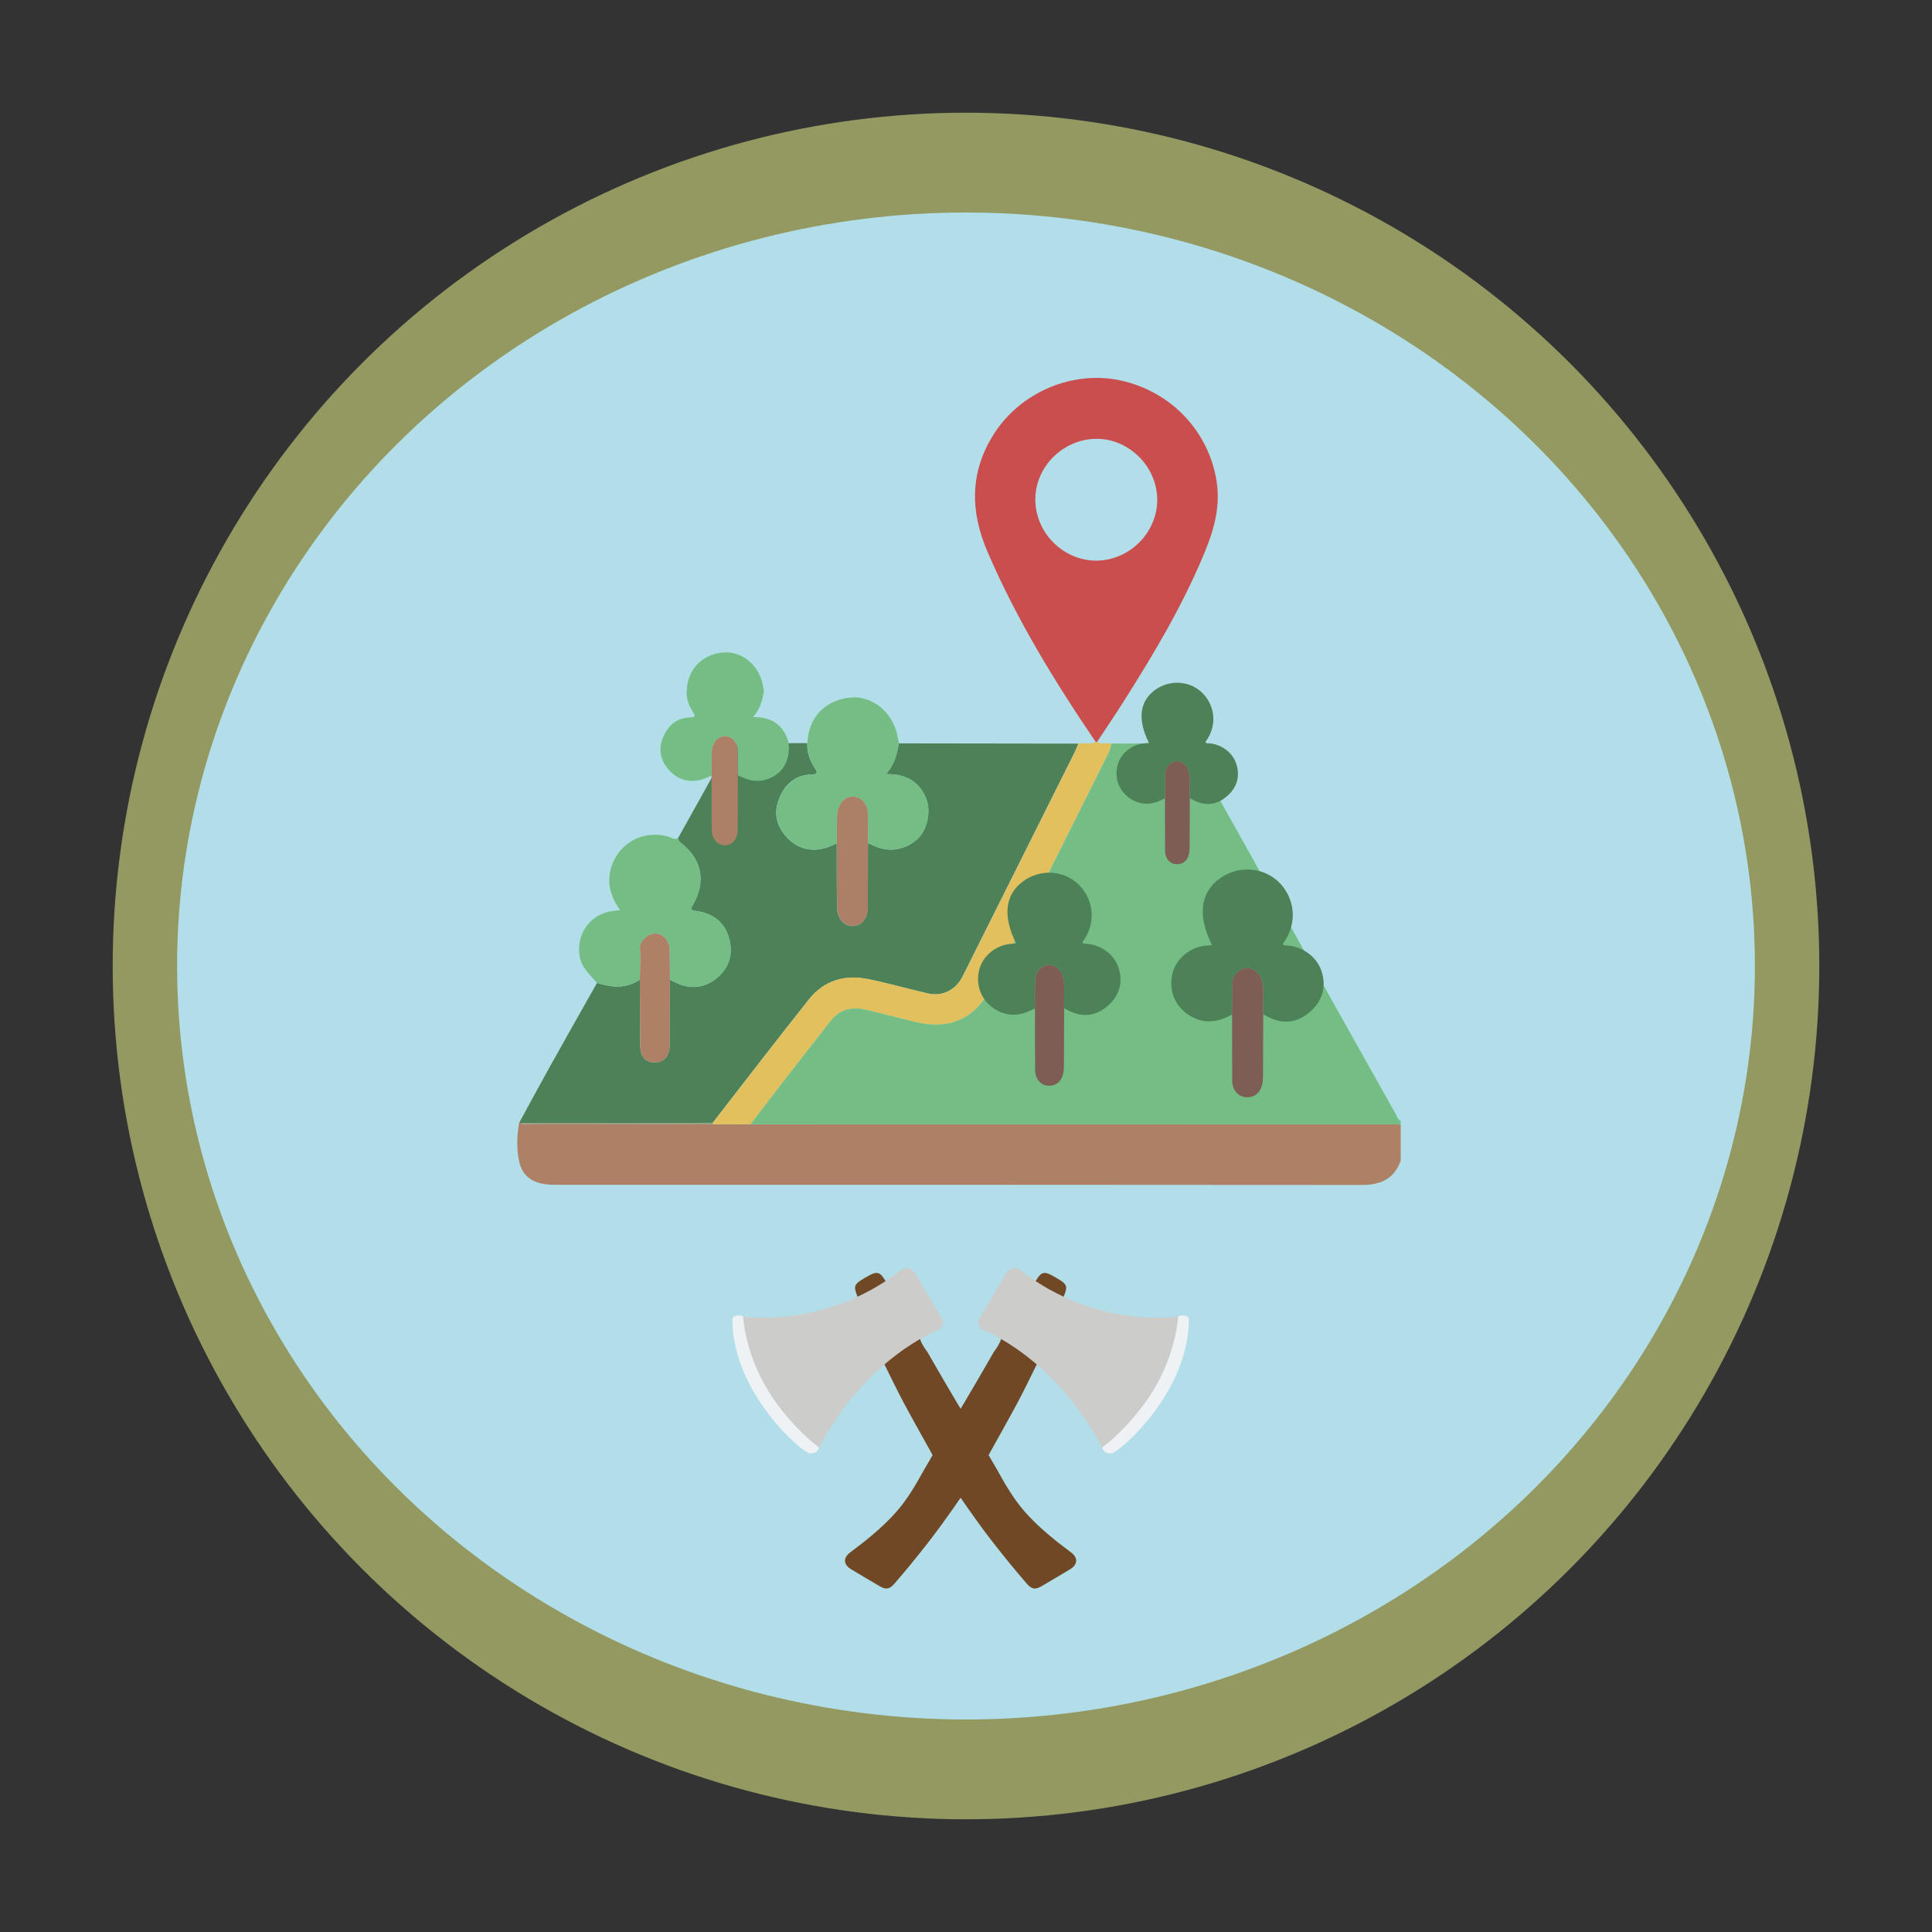 <?xml version="1.0" encoding="utf-8"?>
<!-- Generator: Adobe Illustrator 25.0.0, SVG Export Plug-In . SVG Version: 6.00 Build 0)  -->
<svg version="1.1" id="Camada_1" xmlns="http://www.w3.org/2000/svg" xmlns:xlink="http://www.w3.org/1999/xlink" x="0px" y="0px"
	 viewBox="0 0 600 600" style="enable-background:new 0 0 600 600;" xml:space="preserve">
<rect x="0" y="0" width="600" height="600" fill="#333333" stroke="none"/>
<style type="text/css">
	.st0{display:none;}
	.st1{display:inline;}
	.st2{fill:#BA7B47;}
	.st3{fill:#E6CD70;}
	.st4{fill:#6E3F25;}
	.st5{fill:#74BE86;}
	.st6{fill:#4D8157;}
	.st7{fill:#F2F2F2;}
	.st8{fill:#CB4D4D;}
	.st9{fill:#838893;}
	.st10{fill:#56B46F;}
	.st11{fill:#F29C1F;}
	.st12{fill:#51835A;}
	.st13{fill:#508259;}
	.st14{fill:#888989;}
	.st15{fill:#879469;}
	.st16{fill:#212F36;}
	.st17{fill:#E57E26;}
	.st18{fill:#F08E48;}
	.st19{fill:#F2D45C;}
	.st20{fill:#E3C05E;}
	.st21{fill:#A37D76;}
	.st22{fill:#746E66;}
	.st23{fill:#C7CBC6;}
	.st24{fill:#45B29D;}
	.st25{fill:#7F5D55;}
	.st26{fill:#78C4AF;}
	.st27{fill:#7F5C54;}
	.st28{fill:#79C4AE;}
	.st29{fill:#18A085;}
	.st30{fill:#7E5D55;}
	.st31{fill:#FEEF83;}
	.st32{fill:#FEDB65;}
	.st33{fill:#FDC750;}
	.st34{fill:#949962;}
	.st35{fill:#E1F2F8;}
	.st36{display:inline;fill:#74BE85;}
	.st37{display:inline;fill:#885E49;}
	.st38{display:inline;fill:#4D8157;}
	.st39{display:inline;fill:#CB4E4E;}
	.st40{display:inline;fill:#E2C05E;}
	.st41{display:inline;fill:#7E5E54;}
	.st42{display:inline;fill:#9A9D84;}
	.st43{fill:#74BE85;}
	.st44{fill:#AC8066;}
	.st45{fill:#704826;}
	.st46{fill:#EEF2F5;}
	.st47{fill:#CCCCCB;}
	.st48{fill:#B2DEE9;}
	.st49{fill:#AE8166;}
	.st50{fill:#CB4E4E;}
	.st51{fill:#E2C05E;}
	.st52{fill:#9A9D84;}
	.st53{fill:#7E5E54;}
</style>
<g class="st0">
	<g class="st1">
		<circle class="st2" cx="300" cy="300" r="265"/>
		<ellipse class="st3" cx="300" cy="300" rx="245" ry="234"/>
	</g>
	<g class="st1">
		<path class="st4" d="M253.48,469.99c-0.69-1.12-2.02-1.23-3-1.89c-3.99-2.69-6.03-7.23-4.92-12.09c1.04-4.55,3.92-7.59,8.56-8.66
			c1.59-0.37,3.28-0.47,4.92-0.48c11.26-0.04,22.53-0.01,33.79-0.04c1.28,0,2.67,0.39,3.8-0.64c0.26-0.07,0.51-0.14,0.77-0.21
			c4.66,1.6,9.35,0.5,14.03,0.18c0.94,1.17,2.26,0.66,3.4,0.66c11.04,0.04,22.08-0.04,33.12,0.05c8.12,0.06,13.58,5.81,12.6,13.16
			c-0.68,5.15-4.25,7.92-8.6,9.96C319.14,469.99,286.31,469.99,253.48,469.99z"/>
		<path class="st5" d="M170.24,337.17c9.01-12.17,18.01-24.35,27.04-36.51c14.97-20.15,29.96-40.29,44.93-60.43
			c3.7-4.94,7.43-9.85,11.1-14.81c6.29-8.49,12.55-17.01,18.82-25.52c8.63-11.2,17.16-22.46,25.26-34.05
			c1.65-1.33,2.67-3.16,3.88-4.84c1.17-1.62,2.15-1.94,3.42,0.02c1.12,1.73,2.18,3.57,3.9,4.85c5.04,7.81,10.87,15.04,16.41,22.48
			c36.32,48.79,72.69,97.53,109.02,146.31c0.71,0.95,1.68,1.79,1.87,3.08c-0.01,6.48-0.02,12.95-0.03,19.43
			c-0.02,4.85,0.02,9.71-0.09,14.56c-0.16,6.81-4.93,11.72-11.73,11.84c-7.62,0.14-15.25-0.02-22.87-0.05
			c0.01-12.59-0.01-25.18,0.04-37.77c0.04-9.39-3.2-17.4-9.87-24.04c-17.93-17.87-35.84-35.76-53.76-53.64
			c-0.84-0.84-1.52-1.96-2.94-1.95c-8-13.98-15.94-27.99-24.03-41.91c-1.46-2.51-1.98-4.99-1.93-7.82
			c0.12-7.51,0.1-15.03,0.01-22.55c-0.05-3.79-2.55-6.21-5.95-6.09c-3.43,0.12-5.34,2.26-5.36,6.19
			c-0.04,6.85-0.15,13.71,0.04,20.56c0.11,3.98-0.49,7.53-2.8,10.95c-2.46,3.65-4.37,7.67-6.56,11.5
			c-5.3,9.29-10.63,18.57-15.94,27.85c-0.53,0.28-0.67,0.76-0.69,1.31c-0.2,0.23-0.4,0.46-0.6,0.69c-1.43-0.04-2.11,1.09-2.95,1.92
			c-18.17,18.11-36.38,36.19-54.45,54.4c-5.02,5.06-8.31,11.28-8.43,18.5c-0.23,13.8-0.03,27.62,0,41.43c0.01,0.16,0,0.33-0.02,0.49
			c-7.65,0.03-15.3,0.18-22.95,0.05c-7.04-0.12-11.69-5-11.78-12.1c-0.06-4.76-0.02-9.52-0.03-14.28
			C170.22,350.51,170.23,343.84,170.24,337.17z"/>
		<path class="st6" d="M270.82,266.79c0.2-0.23,0.4-0.46,0.6-0.69c0.55-0.27,0.68-0.76,0.69-1.31c5.31-9.28,10.64-18.56,15.94-27.85
			c2.19-3.83,4.09-7.85,6.56-11.5c2.31-3.41,2.9-6.97,2.8-10.95c-0.18-6.85-0.08-13.7-0.04-20.56c0.02-3.93,1.93-6.06,5.36-6.19
			c3.39-0.12,5.9,2.3,5.95,6.09c0.09,7.51,0.11,15.03-0.01,22.55c-0.04,2.83,0.48,5.32,1.93,7.82
			c8.09,13.92,16.04,27.93,24.03,41.91c0.93,3.1,2.84,5.72,4.39,8.49c8.92,15.87,17.98,31.67,26.99,47.49
			c8.03,14.09,16.13,28.15,24.06,42.3c3.55,6.34,7.57,12.43,10.46,19.14c-18.48,0.04-36.97,0.07-55.45,0.11
			c-2.43,0.01-4.87,0.04-7.3,0.06c-4.45-6.89-9.31-13.44-15.16-19.25c-3.06-3.04-5.69-6.5-7.42-10.52c-2.23-5.19-3-10.43,0.02-15.6
			c2.2-3.75,2.27-3.71-1.87-5.09c-0.42-0.14-0.84-0.29-1.27-0.4c-9.07-2.55-19.48-0.85-25.4,7.36c-4.45,6.17-5.42,13.16-4.14,20.52
			c0.35,2.03,0.4,2.93-2.31,2.5c-5.14-0.82-10.2-0.15-14.62,2.94c-1.3,0.91-3.14,1.75-2.77,3.77c0.34,1.85,2.29,1.83,3.66,2.42
			c1.62,0.69,3.41,1.11,4.89,2.02c3.4,2.09,5.45,5.05,4.98,9.29c-22.47,0-44.95,0-67.42-0.01c-1.33,0-2.65-0.07-3.98-0.11
			c0.02-0.16,0.02-0.33,0.02-0.49c1.86-2.1,2.83-4.72,4.19-7.11c9.93-17.44,19.87-34.88,29.8-52.32
			c7.15-12.55,14.42-25.04,21.43-37.67C263.93,279.58,267.97,273.5,270.82,266.79z"/>
		<path class="st7" d="M272.13,199.9c-6.27,8.51-12.53,17.03-18.82,25.52c-3.67,4.96-7.4,9.88-11.1,14.81
			c-1.08-1.18-2.5-0.66-3.77-0.66c-28.15-0.03-56.3-0.05-84.44-0.01c-7.45,0.01-13.25-3.12-16.57-9.61
			c-3.43-6.69-2.2-13.29,2.43-19.21c1.54-1.97,3.67-3.31,5.87-4.2c2.17-0.88,2.74-1.62,2.18-4.09
			c-3.38-14.91,4.99-28.15,19.74-31.62c10.72-2.53,22.76,2.97,27.87,12.73c0.75,1.43,1.47,2.89,2.49,4.9
			c0.97-10.59,5.14-18.91,12.39-25.75c15.07-14.21,41.36-12.08,54.04,4.19c7.18,9.2,9.71,19.32,7.74,30.7
			C272.04,198.33,272.14,199.12,272.13,199.9z"/>
		<path class="st8" d="M276.37,383.64c0.47-4.23-1.58-7.19-4.98-9.29c-1.48-0.91-3.26-1.33-4.89-2.02
			c-1.37-0.58-3.32-0.56-3.66-2.42c-0.37-2.01,1.47-2.86,2.77-3.77c4.42-3.09,9.48-3.75,14.62-2.94c2.7,0.43,2.66-0.47,2.31-2.5
			c-1.29-7.36-0.31-14.35,4.14-20.52c5.92-8.21,16.34-9.91,25.4-7.36c0.43,0.12,0.85,0.26,1.27,0.4c4.14,1.38,4.07,1.34,1.87,5.09
			c-3.03,5.16-2.26,10.41-0.02,15.6c1.73,4.02,4.36,7.48,7.42,10.52c5.86,5.81,10.71,12.36,15.16,19.25
			c3.71,8.73,5.86,17.76,5.52,27.31c-0.51,14.62-7.65,24.94-20.51,31.55c-0.46,0.24-1.06,0.2-1.59,0.3
			c0.41-0.51,0.79-1.07,1.25-1.53c5.22-5.31,7.48-11.62,6.16-18.98c-0.56-3.14-1.39-6.33-4.28-8.5c-2.67,5.48-7.46,7.5-12.95,5.84
			c-2.16-0.66-2.89-1.22-1.38-3.54c6.41-9.81,4.79-20.59-4.03-28.18c-0.99-0.85-2.16-2.32-3.26-1.91c-1.36,0.51-0.66,2.35-0.61,3.58
			c0.37,7.69-2.35,13.77-8.98,17.98c-2.14,1.36-4.11,2.98-6.16,4.49c-7.23,5.35-8.86,14.51-4,22.01c3.56,5.49,9.04,8.62,14.43,11.87
			c-0.26,0.07-0.51,0.14-0.77,0.21c-15.96-1.72-34.3-15.97-32.53-37.05c0.62-7.45,3.77-13.79,8.73-19.28
			C274.48,388.04,276.01,386.19,276.37,383.64z"/>
		<path class="st9" d="M390.41,140.05c14.79-7.69,41.43-5.7,58.24,13.1c16.54,18.5,17.6,46.48,1.93,66.49
			c-15.56,19.87-42.06,24.3-60.41,15.65c19.52-9.93,30.82-25.45,30.9-47.5C421.16,165.73,409.96,150.1,390.41,140.05z"/>
		<path class="st10" d="M400.54,383.53c-2.89-6.7-6.91-12.8-10.46-19.14c-7.93-14.15-16.03-28.2-24.06-42.3
			c-9.01-15.82-18.07-31.61-26.99-47.49c-1.56-2.77-3.46-5.39-4.39-8.49c1.42-0.01,2.1,1.11,2.94,1.95
			c17.93,17.87,35.84,35.76,53.76,53.64c6.66,6.64,9.9,14.65,9.87,24.04c-0.05,12.59-0.03,25.18-0.04,37.77c0,0-0.31,0.09-0.31,0.09
			L400.54,383.53z"/>
		<path class="st11" d="M297.4,445.98c-5.39-3.25-10.87-6.38-14.43-11.87c-4.86-7.5-3.23-16.67,4-22.01
			c2.04-1.51,4.02-3.13,6.16-4.49c6.64-4.22,9.35-10.29,8.98-17.98c-0.06-1.22-0.76-3.07,0.61-3.58c1.1-0.41,2.28,1.06,3.26,1.91
			c8.82,7.59,10.44,18.36,4.03,28.18c-1.51,2.31-0.78,2.88,1.38,3.54c5.49,1.67,10.28-0.36,12.95-5.84c2.9,2.17,3.72,5.36,4.28,8.5
			c1.32,7.36-0.94,13.67-6.16,18.98c-0.46,0.47-0.83,1.02-1.25,1.53c-2.89,2.2-6.31,2.81-9.78,3.32
			C306.75,446.48,302.06,447.58,297.4,445.98z"/>
		<path class="st12" d="M412.59,422.54c0-4.83,0.01-9.66,0-14.49c0-1.69,0.2-3.32,1.22-4.72c1.45-1.98,3.44-2.8,5.82-2.26
			c2.33,0.54,3.92,1.98,4.33,4.46c0.66,3.95,0.16,7.94,0.3,11.9c0.06,1.71,0.01,3.43,0.69,5.37c1.83-2.41,3.63-4.85,5.51-7.23
			c2.69-3.42,6.07-4.12,8.88-1.89c2.65,2.1,2.83,5.47,0.32,8.85c-5.2,7.01-10.43,14-15.73,20.93c-3.51,4.59-7.38,4.65-10.87,0.11
			c-5.39-7.01-10.68-14.09-15.93-21.2c-2.48-3.36-2.19-6.72,0.56-8.79c2.76-2.07,6.08-1.4,8.65,1.85c1.9,2.41,3.72,4.9,5.57,7.35
			C412.12,422.7,412.36,422.62,412.59,422.54z"/>
		<path class="st13" d="M194.05,422.78c1.83-2.43,3.64-4.89,5.5-7.29c2.6-3.35,5.71-4.04,8.6-1.96c2.81,2.02,3.16,5.48,0.72,8.77
			c-5.27,7.11-10.58,14.19-15.95,21.23c-3.47,4.55-7.38,4.56-10.89-0.02c-5.38-7.02-10.69-14.11-15.95-21.22
			c-2.48-3.36-2.11-6.71,0.73-8.76c2.73-1.97,5.84-1.33,8.41,1.79c1.05,1.28,2.02,2.63,3.02,3.96c0.93,1.23,1.86,2.47,3.08,4.09
			c0.64-3.47,0.23-6.59,0.33-9.68c0.07-2.43-0.11-4.88,0.1-7.29c0.28-3.23,2.7-5.42,5.65-5.46c2.99-0.03,5.44,2.01,5.69,5.31
			c0.29,3.96,0.17,7.95,0.21,11.93c0.02,1.43,0,2.86,0,4.29C193.54,422.56,193.79,422.67,194.05,422.78z"/>
		<path class="st14" d="M170.24,337.17c-0.01,6.67-0.02,13.35-0.03,20.02c-4.59,4.65-7.94,10.27-11.95,15.38
			c-2.04,2.61-3.91,5.35-5.94,7.97c-1.73,2.23-3.94,3.65-6.89,2.82c-3.02-0.85-4.16-3.36-4.22-6.11
			c-0.17-7.29-0.21-14.58,0.02-21.87c0.12-3.95,2.68-6.31,5.92-6.25c3.36,0.07,5.62,2.69,5.78,6.78c0.04,1.09,0.01,2.18,0.01,4.34
			C159.09,352.05,164.67,344.61,170.24,337.17z"/>
		<path class="st14" d="M435.85,357.16c0.01-6.48,0.02-12.95,0.03-19.43c5.53,7.25,11.05,14.49,17.22,22.57
			c0-2.36-0.06-3.73,0.01-5.1c0.18-3.52,2.6-6.03,5.77-6.06c3.25-0.03,5.55,2.36,5.59,6.07c0.07,7.18-0.04,14.36,0.06,21.55
			c0.04,3.09-0.91,5.41-3.97,6.51c-3.06,1.1-5.19-0.5-6.86-2.7c-4.95-6.5-9.76-13.11-14.69-19.63
			C438.01,359.64,437.29,358.09,435.85,357.16z"/>
		<path class="st14" d="M308.59,165.88c-1.71-1.28-2.77-3.12-3.9-4.85c-1.27-1.96-2.25-1.63-3.42-0.02
			c-1.21,1.68-2.24,3.51-3.88,4.84c-0.03-9.92-0.1-19.84-0.06-29.76c0.01-3.6,2.43-6.06,5.64-6.08c3.05-0.02,5.69,2.63,5.7,6.11
			C308.72,146.04,308.63,155.96,308.59,165.88z"/>
		<path class="st10" d="M270.82,266.79c-2.85,6.72-6.89,12.79-10.42,19.14c-7.01,12.63-14.27,25.12-21.43,37.67
			c-9.94,17.44-19.87,34.88-29.8,52.32c-1.36,2.39-2.33,5.01-4.19,7.11c-0.02-13.81-0.23-27.62,0-41.43
			c0.12-7.22,3.41-13.44,8.43-18.5c18.08-18.21,36.28-36.28,54.45-54.4C268.71,267.87,269.39,266.74,270.82,266.79z"/>
		<path class="st10" d="M272.11,264.79c-0.01,0.55-0.14,1.04-0.69,1.31C271.45,265.55,271.58,265.07,272.11,264.79z"/>
	</g>
</g>
<g class="st0">
	<g class="st1">
		<circle class="st15" cx="300" cy="300" r="265"/>
		<ellipse class="st16" cx="300" cy="300" rx="245" ry="234"/>
	</g>
	<g class="st1">
		<path class="st17" d="M164.71,423.85c0.06-3-0.32-6.02,0.61-8.98c0.87-2.78,2.99-4.14,6.18-3.85c2.87,0.26,4.72,2.11,4.81,5.08
			c0.1,3.45,0.01,6.9,0.01,10.35C172.36,425.96,168.45,425.25,164.71,423.85z"/>
		<path class="st17" d="M210.65,428.98c-0.01-2.16-0.11-4.32,0-6.48c0.16-3.24,2.3-5.58,5.28-6c2.66-0.37,4.95,1.49,5.95,4.7
			c0.76,2.44,0.19,4.94,0.41,7.39C218.43,429.47,214.54,429.11,210.65,428.98z"/>
		<path class="st17" d="M187.98,427.86c0-1.92-0.03-3.85,0-5.77c0.04-2.97,2.44-5.58,5.26-5.77c2.55-0.17,5.08,2.18,5.79,4.95
			c0.63,2.43,0.52,4.86,0.6,7.31C195.73,428.57,191.82,428.8,187.98,427.86z"/>
		<g>
			<path class="st17" d="M427.27,425.66c0.08-3.42-0.37-6.86,0.6-10.24c0.93-3.27,3.09-4.8,6.46-4.37c2.85,0.36,4.48,2.36,4.55,5.65
				c0.05,2.04,0.04,4.09,0.05,6.13C435.14,424.13,431.23,425,427.27,425.66z"/>
			<path class="st17" d="M450.57,419.61c-0.01-2.89-0.06-5.79-0.03-8.68c0.03-2.91,2.01-5.35,4.55-5.73
				c3.07-0.46,5.24,0.98,6.43,4.02c0.86,2.18,0.47,4.45,0.8,6.65C458.52,417.5,454.59,418.71,450.57,419.61z"/>
			<path class="st17" d="M404.6,429.8c0-2.25-0.11-4.51,0.03-6.75c0.24-3.99,2.64-6.31,6.2-6.2c3.57,0.12,5.34,2.24,5.41,6.51
				c0.02,1.5,0,3,0,4.5C412.41,428.89,408.56,429.69,404.6,429.8z"/>
			<path class="st17" d="M336.02,432.93c0.09-2.45-0.25-4.89,0.57-7.33c0.98-2.87,3.02-4.18,5.8-4.06c2.96,0.13,5.09,2.57,5.23,5.55
				c0.1,2.14,0,4.29,0,6.44C343.72,433.93,339.89,433.18,336.02,432.93z"/>
			<path class="st17" d="M359.31,433.6c-0.01-2.04-0.04-4.07-0.02-6.11c0.03-3.26,2.76-6.18,5.65-6.08
				c2.79,0.09,5.32,2.94,5.36,6.05c0.03,1.93,0.05,3.86,0.07,5.79C366.7,433.99,363,433.63,359.31,433.6z"/>
			<path class="st17" d="M381.94,432.43c0-1.6-0.03-3.21,0.01-4.81c0.07-3.13,2.19-5.76,4.94-6.19c2.69-0.42,5.01,1.34,6.15,4.4
				c0.66,1.78,0.46,3.58,0.58,5.37C389.78,432.1,385.88,432.51,381.94,432.43z"/>
			<path class="st17" d="M313.35,430.49c0.01-1.29-0.09-2.59,0.04-3.86c0.27-2.68,2.69-5.04,5.3-5.21c2.85-0.19,4.61,1.25,5.6,3.86
				c0.83,2.18,0.73,4.41,0.66,6.66C321.04,431.82,317.15,431.5,313.35,430.49z"/>
			<g>
				<path class="st18" d="M450.57,419.61c-3.88,1.07-7.76,2.13-11.64,3.2c-0.02-2.04-0.01-4.09-0.05-6.13
					c-0.07-3.29-1.7-5.29-4.55-5.65c-3.36-0.42-5.53,1.11-6.46,4.37c-0.97,3.38-0.52,6.82-0.6,10.24
					c-3.68,0.74-7.36,1.47-11.04,2.21c0-1.5,0.03-3,0-4.5c-0.07-4.27-1.84-6.39-5.41-6.51c-3.57-0.12-5.96,2.2-6.2,6.2
					c-0.13,2.24-0.03,4.5-0.03,6.75c-3.62,0.79-7.27,1.32-10.97,1.41c-0.13-1.8,0.08-3.59-0.58-5.37c-1.13-3.06-3.46-4.83-6.15-4.4
					c-2.75,0.43-4.87,3.06-4.94,6.19c-0.04,1.6-0.01,3.2-0.01,4.81c-3.82,0.75-7.71,0.58-11.57,0.81c-0.02-1.93-0.04-3.86-0.07-5.79
					c-0.04-3.11-2.57-5.95-5.36-6.05c-2.89-0.1-5.62,2.82-5.65,6.08c-0.02,2.04,0.01,4.07,0.02,6.11c-3.9-0.02-7.8-0.04-11.69-0.06
					c0.01-2.15,0.1-4.3,0-6.44c-0.13-2.98-2.27-5.42-5.23-5.55c-2.78-0.12-4.82,1.19-5.8,4.06c-0.83,2.43-0.48,4.88-0.57,7.33
					c-3.69-0.33-7.38-0.66-11.06-1c0.07-2.25,0.17-4.48-0.66-6.66c-1-2.61-2.75-4.05-5.6-3.86c-2.61,0.18-5.03,2.54-5.3,5.21
					c-0.13,1.28-0.04,2.57-0.04,3.86c-3.7-0.65-7.44-1.16-11.1-2c-3.71-0.85-5.49-3.21-5.88-7.13c-0.12-1.18-0.22-2.36-0.41-3.53
					c-0.79-5.04-4.57-8.89-9.66-9.44c-12.25-1.32-24.53-1.01-36.76,0.27c-6,0.63-9.58,4.59-10.45,10.62
					c-0.9,6.24-3.24,8.36-9.53,8.56c-2.47,0.08-4.95,0.08-7.43,0.12c-0.22-2.46,0.35-4.95-0.41-7.39c-1-3.21-3.29-5.07-5.95-4.7
					c-2.98,0.41-5.11,2.76-5.28,6c-0.11,2.15-0.01,4.32,0,6.48c-3.68,0.11-7.36,0.16-11.02-0.4c-0.08-2.44,0.03-4.88-0.6-7.31
					c-0.71-2.77-3.24-5.12-5.79-4.95c-2.82,0.19-5.22,2.79-5.26,5.77c-0.03,1.92,0,3.85,0,5.77c-3.89-0.47-7.78-0.94-11.67-1.41
					c0.01-3.45,0.1-6.9-0.01-10.35c-0.09-2.97-1.94-4.81-4.81-5.08c-3.19-0.29-5.31,1.07-6.18,3.85c-0.93,2.95-0.55,5.98-0.61,8.98
					c-5.49-0.93-10.43-3.14-15.05-6.21c-1.3-0.87-1.85-1.8-1.83-3.4c0.07-10.12,0.05-20.24,0.02-30.37
					c-0.01-1.34,0.33-2.52,0.93-3.69c1.62-3.14,3.18-6.3,4.77-9.46c11.09,3.78,22.35,7.06,33.74,9.76
					c14.08,3.35,28.27,6.06,42.74,7.36c9.45,0.85,18.86,0.88,28.26,0.33c9.29-0.54,18.49-1.87,27.88-1.28
					c11.77,0.73,23.12,3.19,34.43,6.25c11.18,3.02,22.32,6.36,34.08,6.2c7.41-0.1,14.79-0.77,22.19-1.18
					c14.59-0.81,29.04-2.59,43.37-5.33c16.6-3.18,33.08-6.81,47.51-16.38c6.16,2.35,9.59,7.07,11.41,13.19c0,3.24,0,6.48,0,9.73
					c-1.07,0.64-0.91,1.86-1.28,2.82c-2.86,7.25-7.76,12.27-15.4,14.36c-0.33-2.21,0.06-4.48-0.8-6.65
					c-1.2-3.04-3.37-4.48-6.43-4.02c-2.54,0.38-4.52,2.82-4.55,5.73C450.51,413.83,450.56,416.72,450.57,419.61z"/>
				<path class="st19" d="M467.59,375.79c-14.42,9.57-30.9,13.2-47.51,16.38c-14.33,2.74-28.78,4.52-43.37,5.33
					c-7.4,0.41-14.78,1.09-22.19,1.18c-11.76,0.16-22.9-3.18-34.08-6.2c-11.31-3.06-22.66-5.52-34.43-6.25
					c-9.4-0.58-18.59,0.74-27.88,1.28c-9.41,0.55-18.82,0.52-28.26-0.33c-14.47-1.29-28.66-4.01-42.74-7.36
					c-11.39-2.71-22.64-5.98-33.74-9.76c-3.52-18.6,0.02-36.55,5.04-54.36c0.93-3.3,1.82-6.6,2.74-9.91
					c0.45,0.98,1.35,1.16,2.26,1.57c2.72,1.22,5.3-0.15,7.94-0.1c7.52,0.13,15.03,0.06,22.56,0.53c7.27,0.46,14.55,0.83,21.83,1.31
					c11.67,0.77,23.2,2.4,34.64,4.68c14.15,2.82,27.9,6.89,41.06,12.94c8.28,3.8,15.33,9.49,22.96,14.29
					c11.21,7.06,23.72,9.27,36.55,7.43c11.83-1.69,22.56-6.95,32.08-14.28c3.7-2.85,7.63-5.6,9.91-9.93
					c14.1-0.01,28.22-0.32,42.31,0.03c17.13,0.43,31.75,15.57,32.15,32.74C467.55,363.28,467.53,369.53,467.59,375.79z"/>
				<path class="st20" d="M392.94,324.25c-2.28,4.33-6.21,7.08-9.91,9.93c-9.52,7.33-20.24,12.59-32.08,14.28
					c-12.82,1.83-25.33-0.37-36.55-7.43c-7.63-4.8-14.68-10.48-22.96-14.29c-13.16-6.05-26.92-10.12-41.06-12.94
					c-11.44-2.29-22.97-3.91-34.64-4.68c-7.28-0.48-14.55-0.85-21.83-1.31c-7.53-0.47-15.04-0.4-22.56-0.53
					c-2.64-0.05-5.22,1.32-7.94,0.1c-0.91-0.41-1.81-0.59-2.26-1.57c1.02-5.93,2.95-11.66,3.67-17.67
					c1.5-12.49,1.2-24.94-0.55-37.36c-0.32-2.25-0.42-4.48-0.49-6.73c10.52-1.39,21.03-2.78,31.55-4.18
					c11.36-1.52,22.76-2.83,34.07-4.63c11.74-1.87,19.18-12.27,18.64-22.5c-0.62-11.93-2.04-23.77-3.35-35.63
					c-0.11-9.54,1.39-18.7,6.48-26.96c6.66-10.8,16.95-16.17,28.81-19.15c0.73-0.18,1.46-0.35,2.2-0.5
					c4.64-0.97,7.84,1.58,7.85,6.36c0.03,11.22-0.4,22.46,0.09,33.65c1.06,23.96,3.99,47.66,12.88,70.17
					c6.36,16.11,16.13,30.19,27.09,43.47c7.91,9.58,16.48,18.53,25.54,27.03c8.98,8.42,19.56,12.68,31.81,12.95
					C389.28,324.18,391.11,324.21,392.94,324.25z M278.99,244.82c2.79,0.06,5.74-2.84,5.86-5.75c0.12-2.85-2.8-5.69-5.82-5.68
					c-2.91,0.02-5.67,2.68-5.69,5.49C273.32,241.79,276.15,244.76,278.99,244.82z M273.5,221.69c3.17,0.02,5.49-2.27,5.53-5.44
					c0.04-3.13-2.3-5.53-5.41-5.56c-3.44-0.03-6,2.43-5.99,5.78C267.64,219.23,270.38,221.67,273.5,221.69z M307.47,290.41
					c3.03,0.13,5.61-2.15,5.84-5.17c0.22-2.86-2.3-5.7-5.18-5.82c-3.31-0.14-6.32,2.47-6.32,5.49
					C301.8,287.69,304.46,290.28,307.47,290.41z M295.88,261.78c-0.04-2.81-2.6-5.51-5.21-5.49c-3.2,0.02-5.85,2.68-5.77,5.78
					c0.08,2.9,2.85,5.7,5.58,5.64C293.8,267.63,295.93,265.3,295.88,261.78z"/>
				<path class="st21" d="M244.71,177.1c1.31,11.86,2.73,23.7,3.35,35.63c0.54,10.23-6.9,20.63-18.64,22.5
					c-11.32,1.8-22.71,3.11-34.07,4.63c-10.52,1.4-21.03,2.79-31.55,4.18c-2.28-12.48-4.92-24.91-6.74-37.46
					c-1.41-9.73,6.49-19.04,16.96-20.53c13.62-1.93,27.29-3.49,40.94-5.21C224.87,179.6,234.79,178.35,244.71,177.1z"/>
				<path class="st18" d="M278.99,244.82c-2.84-0.06-5.67-3.03-5.65-5.95c0.02-2.81,2.78-5.47,5.69-5.49
					c3.02-0.02,5.94,2.83,5.82,5.68C284.73,241.98,281.77,244.87,278.99,244.82z"/>
				<path class="st18" d="M273.5,221.69c-3.13-0.02-5.86-2.45-5.87-5.23c-0.01-3.34,2.55-5.81,5.99-5.78
					c3.11,0.03,5.45,2.43,5.41,5.56C279,219.42,276.67,221.71,273.5,221.69z"/>
				<path class="st18" d="M307.47,290.41c-3.01-0.13-5.67-2.72-5.67-5.51c0.01-3.02,3.01-5.63,6.32-5.49
					c2.88,0.12,5.4,2.96,5.18,5.82C313.08,288.26,310.51,290.54,307.47,290.41z"/>
				<path class="st18" d="M295.88,261.78c0.05,3.52-2.08,5.85-5.39,5.93c-2.73,0.06-5.51-2.74-5.58-5.64
					c-0.08-3.1,2.57-5.76,5.77-5.78C293.28,256.27,295.84,258.97,295.88,261.78z"/>
			</g>
		</g>
	</g>
</g>
<g class="st0">
	<g class="st1">
		<circle class="st22" cx="300" cy="300" r="265"/>
		<ellipse class="st23" cx="300" cy="300" rx="245" ry="234"/>
	</g>
	<g class="st1">
		<g>
			<path class="st24" d="M381.21,431.3c-58.44,0-116.87,0-175.31,0c-5.09-2.19-8.22-5.76-8.17-11.6c0.01-1.47-0.08-2.93-0.13-4.4
				c0.01-23.11,0.01-46.23,0.02-69.34c-0.01-14.21-0.01-28.41-0.02-42.62c0.04-1.28,0.11-2.56,0.13-3.84
				c0.22-16.79-0.51-33.58,0.43-50.36c1-17.9,6.93-34.09,17.07-48.79c6.81-9.87,15.5-17.84,25.13-24.85
				c5.32-2.89,10.65-5.78,15.97-8.68c0.75-0.22,1.53-0.38,2.26-0.66c17.08-6.55,34.59-8.2,52.61-4.95
				c6.73,1.22,13.1,3.56,19.56,5.61c5.32,2.89,10.65,5.78,15.97,8.68c1.95,1.5,3.92,2.98,5.86,4.51
				c8.52,6.72,15.71,14.64,21.57,23.78c10.59,16.52,15.2,34.71,15.21,54.22c0,15.11,0.08,30.22,0.13,45.33
				c-0.01,14.21-0.01,28.41-0.02,42.62c0.01,23.11,0.01,46.23,0.02,69.34C389.77,422.21,388.8,428.48,381.21,431.3z M341.48,249.72
				c0-3.46,0.11-6.92-0.03-10.36c-0.37-9.07-6.91-15.7-15.9-15.75c-21.29-0.12-42.58-0.12-63.86,0
				c-9.14,0.05-15.72,6.73-16.02,15.94c-0.12,3.55,0,7.11,0.01,10.66c-0.02,17.2-0.07,34.39-0.05,51.59
				c0.01,4.84,2.03,6.74,6.89,6.74c27.33,0.01,54.66,0.01,81.99,0c5.03,0,6.99-1.88,7-6.93
				C341.53,284.31,341.49,267.01,341.48,249.72z M368.12,351.21c-0.86-13.41-10.62-21.27-23.07-21.26
				c-34.32,0.03-68.64,0-102.97,0.03c-3.66,0-7.28,0.49-10.64,2.13c-7.96,3.88-11.73,10.48-12.43,19.1
				c-0.01,11.86-0.08,23.73,0.01,35.59c0.02,2.54,0.35,5.16,1.03,7.6c2.63,9.53,10.77,15.52,20.96,15.53
				c34.54,0.03,69.08,0.01,103.63,0.01c14.48,0,23.37-8.69,23.5-23.14C368.23,374.94,368.13,363.08,368.12,351.21z M293.07,175.53
				c-20.21,0.22-38.22,7.75-53.16,22.24c-13.05,12.65-20.99,28.22-24.52,46.08c-1.02,5.16-1.21,10.38-1.66,15.59
				c-0.32,3.67,1.98,6.27,5.08,6.37c3.51,0.11,5.23-1.74,5.5-5.8c0.2-2.95,0.35-5.91,0.71-8.85c1.82-14.99,7.41-28.42,17.09-40.02
				c12.06-14.45,27.4-23.43,46.22-24.66c27.19-1.78,47.75,10.27,62.51,32.71c8.08,12.3,11.37,26.13,11.99,40.7
				c0.18,4.22,2.06,6.12,5.66,5.92c3.05-0.17,5.11-2.84,4.94-6.55c-0.12-2.66-0.25-5.33-0.58-7.97
				c-2.78-22.42-11.88-41.62-29.09-56.58C329.45,182.26,312.85,175.65,293.07,175.53z"/>
			<path class="st25" d="M329.1,127.54c3.17,1.41,6.58,2.25,9.39,4.51c5.6,4.52,8.21,10.43,8.29,17.48c0.09,8.66,0,17.32-0.02,25.97
				c-5.32-2.89-10.65-5.78-15.97-8.68c0.02-5.23,0.1-10.46,0.03-15.69c-0.06-5.14-2.57-7.59-7.7-7.6c-19.7-0.02-39.4-0.02-59.1,0
				c-5.14,0.01-7.64,2.46-7.7,7.6c-0.06,5.23,0.02,10.46,0.03,15.69c-5.32,2.89-10.65,5.78-15.97,8.68
				c0.03-9.54-0.6-19.11,0.27-28.61c0.89-9.75,6.59-15.87,15.88-18.7c0.53-0.16,1.22,0.04,1.51-0.66
				C281.72,127.54,305.41,127.54,329.1,127.54z"/>
			<path class="st26" d="M368.11,351.21c0.01,11.86,0.12,23.73,0.02,35.59c-0.12,14.45-9.02,23.14-23.5,23.14
				c-34.54,0-69.08,0.02-103.63-0.01c-10.19-0.01-18.33-5.99-20.96-15.53c-0.68-2.45-1.01-5.06-1.03-7.6
				c-0.09-11.86-0.02-23.73-0.01-35.59c1.48,0.04,2.95,0.11,4.43,0.11c16.06,0.03,32.13,0.06,48.19,0.08
				c-2.07,4.77-5.72,8.48-8.52,12.76c-0.83,1.27-1.54,2.48-1.53,4.06c0.04,4.05-0.02,8.1,0.02,12.16c0.04,3.16,1.56,5.47,4.4,6.81
				c3.33,1.57,6.83,1.92,10.38,0.86c4.76-1.42,6.51-3.87,6.52-8.86c0.01-2.96-0.14-5.94,0.04-8.89c0.19-2.95-0.81-5.29-2.5-7.65
				c-2.64-3.67-5.72-7.05-7.59-11.24c25.35-0.03,50.69-0.05,76.04-0.08C355.3,351.32,361.71,351.25,368.11,351.21z"/>
			<path class="st26" d="M341.48,249.72c0.01,17.3,0.05,34.59,0.03,51.89c-0.01,5.05-1.97,6.93-7,6.93
				c-27.33,0.01-54.66,0.01-81.99,0c-4.85,0-6.88-1.9-6.89-6.74c-0.03-17.2,0.02-34.39,0.05-51.59c10.45,0.03,20.89,0.07,31.34,0.1
				c-0.32,1.4-1.26,2.44-2.08,3.55c-8.14,10.96-8.06,10.95-8.08,24.49c-0.01,3.65,1.5,6.14,4.59,7.59c4.25,2,8.67,1.96,12.81-0.24
				c2.54-1.35,4.1-3.58,3.99-6.76c-0.12-3.65-0.1-7.31,0-10.97c0.05-1.98-0.51-3.62-1.62-5.24c-2.84-4.14-6.17-7.95-8.52-12.43
				c19.77-0.03,39.54-0.06,59.3-0.09C338.79,250.21,340.19,250.43,341.48,249.72z"/>
			<path class="st27" d="M271.63,351.41c-16.06-0.03-32.13-0.05-48.19-0.08c-1.48,0-2.95-0.07-4.43-0.11
				c0.7-8.62,4.47-15.22,12.43-19.1c3.36-1.64,6.98-2.13,10.64-2.13c34.32-0.03,68.64,0,102.97-0.03
				c12.45-0.01,22.21,7.85,23.07,21.26c-6.41,0.04-12.82,0.1-19.23,0.11c-25.35,0.04-50.69,0.06-76.04,0.08
				C272.45,351.41,272.04,351.41,271.63,351.41z"/>
			<path class="st28" d="M293.07,175.53c19.78,0.12,36.38,6.73,50.69,19.17c17.21,14.95,26.3,34.16,29.09,56.58
				c0.33,2.64,0.45,5.31,0.58,7.97c0.17,3.7-1.89,6.38-4.94,6.55c-3.6,0.2-5.48-1.69-5.66-5.92c-0.62-14.57-3.91-28.41-11.99-40.7
				c-14.75-22.44-35.32-34.49-62.51-32.71c-18.83,1.23-34.16,10.21-46.22,24.66c-9.68,11.6-15.27,25.02-17.09,40.02
				c-0.36,2.94-0.51,5.9-0.71,8.85c-0.27,4.07-1.99,5.91-5.5,5.8c-3.1-0.1-5.4-2.7-5.08-6.37c0.45-5.2,0.64-10.43,1.66-15.59
				c3.53-17.86,11.47-33.43,24.52-46.08C254.85,183.28,272.86,175.75,293.07,175.53z"/>
			<path class="st29" d="M197.61,415.3c-9.95,0-19.9,0.01-29.86,0c-5.42-0.01-7.21-1.8-7.22-7.32c-0.03-20.63-0.03-41.26-0.04-61.89
				c12.38-0.04,24.76-0.08,37.14-0.12C197.63,369.08,197.62,392.19,197.61,415.3z"/>
			<path class="st29" d="M426.63,346.09c-0.01,20.33-0.02,40.67-0.04,61c0,6.75-1.45,8.21-8.11,8.21c-9.66,0-19.31,0-28.97,0
				c-0.01-23.11-0.01-46.23-0.02-69.34C401.87,346,414.25,346.05,426.63,346.09z"/>
			<path class="st30" d="M341.48,249.72c-1.28,0.71-2.68,0.49-4.04,0.49c-19.77,0.04-39.54,0.07-59.3,0.09c-0.37,0-0.74,0-1.11,0
				c-10.45-0.03-20.89-0.07-31.34-0.1c-0.01-3.55-0.13-7.11-0.01-10.66c0.3-9.21,6.88-15.9,16.02-15.94
				c21.29-0.11,42.58-0.11,63.86,0c9,0.05,15.54,6.68,15.9,15.75C341.59,242.8,341.47,246.26,341.48,249.72z"/>
			<path class="st25" d="M197.63,345.96c-12.38,0.04-24.76,0.08-37.14,0.12c-5.26-0.28-5.26-0.28-5.26-5.69
				c0-4.74-0.05-9.49,0.01-14.23c0.19-13.91,8.96-22.67,22.84-22.81c6.51-0.06,13.02-0.01,19.53-0.02
				C197.62,317.55,197.63,331.76,197.63,345.96z"/>
			<path class="st25" d="M426.63,346.09c-12.38-0.04-24.76-0.08-37.14-0.12c0.01-14.21,0.01-28.41,0.02-42.62
				c7.3,0.05,14.59,0.01,21.89,0.17c10.46,0.23,20.26,8.59,20.46,21.47c0.1,6.32,0,12.65,0.06,18.97c0.01,1.51-0.46,2.18-2.03,2.06
				C428.8,345.93,427.71,346.05,426.63,346.09z"/>
			<path class="st24" d="M271.63,351.41c0.41,0,0.82,0,1.22,0c1.86,4.19,4.95,7.58,7.59,11.24c1.69,2.36,2.69,4.7,2.5,7.65
				c-0.19,2.95-0.04,5.93-0.04,8.89c-0.01,5-1.76,7.44-6.52,8.86c-3.54,1.06-7.04,0.71-10.38-0.86c-2.84-1.34-4.36-3.65-4.4-6.81
				c-0.05-4.05,0.01-8.1-0.02-12.16c-0.01-1.58,0.69-2.79,1.53-4.06C265.91,359.88,269.56,356.17,271.63,351.41z"/>
			<path class="st24" d="M277.02,250.3c0.37,0,0.74,0,1.11,0c2.35,4.48,5.68,8.28,8.52,12.43c1.11,1.62,1.67,3.26,1.62,5.24
				c-0.1,3.65-0.12,7.32,0,10.97c0.11,3.18-1.45,5.41-3.99,6.76c-4.15,2.2-8.57,2.24-12.81,0.24c-3.09-1.45-4.6-3.94-4.59-7.59
				c0.02-13.54-0.06-13.54,8.08-24.49C275.76,252.75,276.7,251.7,277.02,250.3z"/>
		</g>
		<g>
			<path class="st31" d="M444.79,427.52c-1.31,2.67-3.12,3.75-5.23,3.01c-1.21-0.43-2.39-0.95-3.52-1.54
				c-4.55-2.38-9.08-4.81-13.62-7.22c-0.18-0.09-0.35-0.19-0.53-0.28c-0.48-0.23-0.61-0.62-0.51-1.1c0.12-0.55,0.55-0.66,1.02-0.6
				c1.95,0.24,3.89,0.47,5.83,0.74c4.2,0.58,8.4,1.17,12.56,1.99c1.9,0.38,3.18,1.38,3.99,3.07
				C444.79,426.24,444.79,426.88,444.79,427.52z"/>
			<path class="st32" d="M389.99,367.83c1.68,3.82,3.35,7.65,5.02,11.47c0.93,2.14,1.87,4.27,2.76,6.43
				c0.28,0.69,0.7,0.92,1.44,0.98c4.92,0.42,9.83,0.92,14.75,1.37c4.76,0.44,9.52,0.85,14.28,1.28c0.8,0.07,1.61,0.12,2.39,0.27
				c0.96,0.18,1.76,0.69,2.02,1.68c0.28,1.07,0.1,2.07-0.79,2.86c-2.24,1.96-4.46,3.94-6.7,5.9c-4.93,4.32-9.86,8.64-14.79,12.96
				c-0.09,0.08-0.17,0.19-0.27,0.24c-2.45,1.32-2.45,3.22-1.84,5.72c2.22,9.08,4.2,18.22,6.24,27.35c0.13,0.57,0.33,1.15,0.19,1.78
				c-0.4,1.91-2.2,2.76-4,1.74c-3.28-1.87-6.52-3.83-9.77-5.76c-5.7-3.39-11.41-6.77-17.1-10.19c-0.7-0.42-1.21-0.34-1.87,0.05
				c-7.45,4.46-14.92,8.89-22.39,13.32c-0.24,0.14-0.51,0.24-0.76,0.36c0.72-4.86,1.67-9.67,2.8-14.45
				c1.74-7.41,3.89-14.71,6.47-21.88c2.48-6.91,5.31-13.68,8.5-20.3c2.46-5.1,5.16-10.07,8.07-14.93
				C386.32,373.27,387.95,370.42,389.99,367.83z"/>
			<path class="st33" d="M389.99,367.83c-2.04,2.59-3.67,5.44-5.35,8.26c-2.91,4.86-5.61,9.83-8.07,14.93
				c-3.18,6.61-6.01,13.38-8.5,20.3c-2.58,7.17-4.72,14.47-6.47,21.88c-1.12,4.78-2.08,9.59-2.8,14.45
				c-1.19,0.96-2.55,1.66-3.89,2.39c-0.95,0.52-1.95,0.46-2.81-0.27c-0.86-0.73-1.18-1.63-0.91-2.8c2.25-9.93,4.45-19.87,6.74-29.79
				c0.29-1.27,0.05-1.97-0.94-2.82c-5.61-4.83-11.14-9.75-16.7-14.64c-2.02-1.78-4.05-3.56-6.07-5.34c-0.9-0.79-1.46-1.71-1.06-2.97
				c0.39-1.23,1.26-1.76,2.52-1.87c4.08-0.36,8.15-0.77,12.23-1.16c3.92-0.37,7.83-0.76,11.75-1.12c2.24-0.21,4.48-0.42,6.72-0.56
				c0.9-0.06,1.44-0.35,1.81-1.24c4.01-9.42,8.07-18.82,12.12-28.23c0.49-1.15,1.22-1.98,2.59-1.99c1.31-0.01,2.1,0.71,2.58,1.82
				c1.45,3.35,2.89,6.71,4.33,10.07C389.9,367.35,389.93,367.6,389.99,367.83z"/>
			<path class="st31" d="M387.04,467.7c0.05,2.96-1.59,4.77-4.01,4.76c-2.4-0.01-4.1-1.83-3.95-4.47c0.23-4.09,1.06-8.11,1.78-12.13
				c0.37-2.09,0.75-4.18,1.13-6.27c0.04-0.24,0.12-0.47,0.17-0.7c0.1-0.48,0.32-0.81,0.87-0.83c0.61-0.02,0.85,0.35,0.95,0.88
				c0.37,1.97,0.77,3.93,1.11,5.91c0.68,3.91,1.43,7.81,1.88,11.75C387.02,467.08,387.03,467.56,387.04,467.7z"/>
			<path class="st31" d="M346.17,354.07c1.93,0,3.11,0.67,3.91,1.96c2.02,3.25,3.63,6.71,5.28,10.15c1.12,2.31,2.2,4.65,3.3,6.97
				c0.25,0.52,0.56,1.03-0.07,1.49c-0.61,0.45-1.03,0.08-1.46-0.33c-3.94-3.68-7.75-7.48-11.53-11.32
				c-0.73-0.74-1.42-1.54-2.07-2.35c-1.09-1.35-1.21-2.83-0.45-4.39C343.78,354.79,345.05,354.25,346.17,354.07z"/>
			<path class="st31" d="M419.59,354.07c1.21,0.09,2.49,0.7,3.22,2.2c0.77,1.56,0.67,3.07-0.47,4.39
				c-3.68,4.27-7.82,8.09-11.85,12.01c-0.61,0.59-1.23,1.15-1.83,1.74c-0.41,0.41-0.84,0.63-1.38,0.22
				c-0.49-0.37-0.39-0.81-0.16-1.28c2.81-5.73,5.28-11.63,8.57-17.13C416.53,354.82,417.71,354.09,419.59,354.07z"/>
			<path class="st31" d="M325.28,430.68c-2.27-0.01-3.91-1.47-4.18-3.58c-0.25-1.96,1.11-3.85,3.17-4.37
				c2.64-0.66,5.34-1.05,8.03-1.47c3.4-0.52,6.81-0.96,10.22-1.43c0.24-0.03,0.48-0.03,0.72-0.04c0.53-0.02,1.09-0.08,1.26,0.61
				c0.15,0.62-0.22,0.94-0.73,1.21c-3.37,1.79-6.71,3.63-10.09,5.4c-2.24,1.17-4.48,2.35-6.82,3.3
				C326.3,430.56,325.74,430.74,325.28,430.68z"/>
		</g>
	</g>
</g>
<g class="st0">
	<g class="st1">
		<circle class="st34" cx="300" cy="300" r="265"/>
		<ellipse class="st35" cx="300" cy="300" rx="245" ry="234"/>
	</g>
	<path class="st36" d="M345.06,230.93c7.4-0.03,14.79,0,22.18-0.13c1.57-0.03,2.16,0.78,2.8,1.92
		c11.18,20.03,22.37,40.04,33.58,60.06c9.94,17.76,19.89,35.53,29.86,53.27c0.42,0.74,0.63,1.68,1.52,2.1c0,0.36,0,0.71,0,1.07
		c-1.25-0.02-2.5-0.05-3.75-0.05c-66.03-0.01-132.07-0.02-198.1-0.03c2.86-3.75,5.68-7.53,8.58-11.26
		c5.4-6.97,10.84-13.91,16.27-20.85c2.96-3.78,6.85-4.46,11.28-3.35c4.83,1.21,9.67,2.36,14.5,3.59
		c11.11,2.83,19.18-0.79,24.31-11.03c11.82-23.6,23.61-47.2,35.41-70.81C344.21,234,344.99,232.58,345.06,230.93z M354.63,309.07
		c0.01,6.84,0,13.68,0.06,20.52c0.03,3.25,2.24,5.4,5.11,5.15c2.78-0.24,4.42-2.48,4.45-6.25c0.05-6.48,0.04-12.97,0.06-19.45
		c0.48,0.24,0.96,0.48,1.43,0.72c4.4,2.31,8.68,1.98,12.51-1.05c4.5-3.56,5.81-8.35,4.07-13.34c-1.49-4.28-5.79-7.42-10.59-7.75
		c-0.49-0.03-1.11,0.16-1.32-0.57c5.13-6.86,3.29-15.06-1.72-19.52c-4.86-4.33-12.38-4.76-17.97-0.67
		c-6.04,4.41-6.87,11.5-2.34,20.65c-0.56,0.04-1.06,0.08-1.57,0.12c-5.28,0.36-9.82,4.2-10.82,9.16
		c-1.11,5.53,1.42,10.62,6.41,13.14C346.7,312.1,350.69,311.24,354.63,309.07z"/>
	<path class="st37" d="M233.15,349.14c66.03,0.01,132.07,0.02,198.1,0.03c1.25,0,2.5,0.03,3.75,0.05c0,3.75,0,7.5,0,11.24
		c-2.04,5.67-6.19,7.55-12.06,7.54c-83.62-0.09-167.24-0.06-250.87-0.06c-5.92,0-9.6-2.16-10.74-6.85c-0.99-4.06-0.81-8.26-0.1-12.4
		c0.21,0.02,0.43,0.03,0.64,0.05c1.12,0.26,1.5,0.47,2.27,0.47c19.08,0,38.16-0.01,57.25-0.02
		C225.32,349.17,229.23,349.15,233.15,349.14z"/>
	<path class="st38" d="M161.88,348.74c-0.21-0.02-0.43-0.03-0.64-0.05c3.1-5.67,6.15-11.37,9.3-17.02
		c4.92-8.83,9.91-17.62,14.87-26.42c4.57,1.47,9.07,1.87,13.3-1.03c0.03,6.76,0.06,13.53,0.1,20.29c0.02,3.7,1.59,5.5,4.68,5.44
		c2.78-0.06,4.47-2.08,4.49-5.44c0.04-6.76,0.06-13.53,0.08-20.29c0.31,0.17,0.62,0.35,0.93,0.52c4.57,2.46,9.12,2.5,13.27-0.72
		c4.1-3.18,5.54-7.51,4.17-12.57c-1.43-5.28-7.27-6.76-12.44-7.45c-1.89-0.25-9.24-2.96-4-3c4.06-7.16,8.03-14.01,1.74-19.02
		c-0.59-0.47-1.12-0.87-1.16-1.67c5.19-9.32,10.42-18.61,15.53-27.97c0.75-1.38,1.71-1.51,3.01-1.51
		c7.21,0.01,14.42-0.03,21.63-0.05c-0.23,2.89,0.82,5.45,2.32,7.78c0.94,1.46,0.87,1.89-0.97,1.95c-5.29,0.16-8.54,3.22-10.28,7.92
		c-1.68,4.54-0.41,8.6,2.9,11.98c3.05,3.11,8.23,5.21,15.16,1.46c0.01,6.59-0.02,13.18,0.06,19.77c0.04,3.56,2.12,5.98,4.85,5.94
		c2.87-0.04,4.71-2.34,4.72-5.93c0.02-6.59,0.04-13.18,0.06-19.77c0.65,0.27,1.32,0.5,1.96,0.81c4.46,2.11,9.52,1.34,13.31-2.05
		c3.14-2.81,4.47-8.62,2.73-12.81c-2.14-5.13-6.2-7.51-12.43-7.43c2.73-2.97,3.42-6.24,4.02-9.54c18.58,0.03,37.16,0.05,55.74,0.08
		c-0.38,0.9-0.72,1.82-1.15,2.69c-10.79,21.6-21.6,43.2-32.4,64.8c-0.88,1.75-1.71,3.53-2.65,5.25c-2.06,3.78-6.1,5.82-10.3,4.89
		c-6.34-1.41-12.58-3.26-18.94-4.53c-7.18-1.43-13.59,0.49-18.22,6.3c-10.1,12.69-19.95,25.57-29.91,38.37
		C201.53,348.71,181.71,348.72,161.88,348.74z"/>
	<path class="st39" d="M340.27,230.41c-12.78-18.81-24.62-38.15-33.62-59.12c-5.38-12.53-5.5-24.69,1.99-36.48
		c8.28-13.04,24.49-19.9,39.38-16.65c15.75,3.44,27.37,15.83,29.8,31.26c1.22,7.77-0.74,14.87-3.59,21.83
		c-6.75,16.46-15.81,31.69-25.32,46.67c-2.67,4.21-5.47,8.34-8.22,12.51C340.55,230.4,340.41,230.39,340.27,230.41z M340.52,174.11
		c10.27-0.05,18.93-8.75,18.87-18.97c-0.05-10.27-8.83-18.98-19-18.86c-10.35,0.12-18.96,8.79-18.86,18.99
		C321.63,165.58,330.27,174.15,340.52,174.11z"/>
	<path class="st40" d="M340.27,230.41c0.14-0.02,0.28-0.01,0.42,0.02c1.38,0.86,2.94,0.12,4.37,0.49c-0.07,1.66-0.84,3.07-1.56,4.51
		c-11.8,23.6-23.59,47.21-35.41,70.81c-5.13,10.24-13.2,13.87-24.31,11.03c-4.83-1.23-9.67-2.39-14.5-3.59
		c-4.43-1.11-8.32-0.43-11.28,3.35c-5.43,6.94-10.87,13.89-16.27,20.85c-2.89,3.73-5.72,7.5-8.58,11.26
		c-3.92,0.01-7.83,0.03-11.75,0.04c-0.02-0.16-0.03-0.32-0.04-0.48c9.95-12.8,19.81-25.68,29.91-38.37
		c4.62-5.81,11.03-7.74,18.22-6.3c6.36,1.27,12.6,3.12,18.94,4.53c4.2,0.93,8.24-1.1,10.3-4.89c0.94-1.72,1.77-3.5,2.65-5.25
		c10.8-21.6,21.6-43.19,32.4-64.8c0.43-0.87,0.77-1.79,1.15-2.69C336.68,230.54,338.56,231.34,340.27,230.41z"/>
	<path class="st38" d="M354.63,309.07c-3.94,2.17-7.93,3.03-12.21,0.87c-4.99-2.52-7.53-7.61-6.41-13.14
		c1-4.97,5.54-8.81,10.82-9.16c0.5-0.03,1.01-0.07,1.57-0.12c-4.53-9.15-3.69-16.24,2.34-20.65c5.59-4.08,13.11-3.66,17.97,0.67
		c5.01,4.46,6.85,12.66,1.71,19.52c0.21,0.72,0.82,0.53,1.32,0.57c4.8,0.33,9.1,3.47,10.59,7.75c1.74,4.99,0.43,9.78-4.07,13.34
		c-3.83,3.03-8.11,3.36-12.51,1.05c-0.47-0.25-0.95-0.48-1.43-0.72c-0.24-3.53,0.51-7.1-0.44-10.59c-0.65-2.39-2.77-4-4.75-3.8
		c-2.59,0.27-4.38,2.29-4.43,5.09C354.63,302.86,354.65,305.96,354.63,309.07z"/>
	<path class="st41" d="M354.63,309.07c0.01-3.11,0-6.21,0.05-9.32c0.05-2.81,1.84-4.82,4.43-5.09c1.98-0.21,4.1,1.41,4.75,3.8
		c0.95,3.48,0.2,7.06,0.44,10.59c-0.02,6.48-0.01,12.97-0.06,19.45c-0.03,3.77-1.67,6-4.45,6.25c-2.87,0.25-5.08-1.9-5.11-5.15
		C354.63,322.75,354.64,315.91,354.63,309.07z"/>
	<path class="st42" d="M221.36,348.7c0.01,0.16,0.02,0.32,0.04,0.48c-19.08,0.01-38.16,0.02-57.24,0.02c-0.78,0-1.62,0.21-2.27-0.47
		C181.71,348.72,201.53,348.71,221.36,348.7z"/>
	<g class="st1">
		<path class="st43" d="M279.17,230.85c-0.6,3.3-1.29,6.57-4.02,9.54c6.23-0.08,10.29,2.29,12.43,7.43c1.75,4.19,0.41,10-2.73,12.81
			c-3.79,3.39-8.84,4.17-13.31,2.05c-0.64-0.3-1.3-0.54-1.96-0.81c-0.02-3.12,0-6.23-0.07-9.35c-0.05-2.57-1.8-4.76-3.89-5.04
			c-2.62-0.35-4.43,0.95-5.31,3.75c-0.3,0.95-0.39,1.9-0.39,2.89c0.01,2.58-0.02,5.16-0.03,7.75c-6.93,3.75-12.1,1.66-15.16-1.46
			c-3.31-3.38-4.58-7.44-2.9-11.98c1.74-4.69,4.99-7.76,10.28-7.92c1.83-0.06,1.91-0.48,0.97-1.95c-1.51-2.34-2.55-4.89-2.32-7.78
			c0.22-7.98,5.71-13.64,13.71-14.17c6.76-0.44,12.99,4.86,14.28,12.14C278.88,229.46,279.03,230.16,279.17,230.85z"/>
		<path class="st44" d="M259.9,261.87c0.01-2.58,0.03-5.17,0.03-7.75c0-0.99,0.09-1.93,0.39-2.89c0.88-2.79,2.69-4.1,5.31-3.75
			c2.1,0.28,3.84,2.48,3.89,5.04c0.06,3.12,0.05,6.23,0.07,9.35c-0.02,6.59-0.03,13.18-0.06,19.77c-0.01,3.59-1.85,5.89-4.72,5.93
			c-2.74,0.04-4.81-2.38-4.85-5.94C259.87,275.05,259.91,268.46,259.9,261.87z"/>
	</g>
	<g class="st1">
		<path class="st43" d="M217.99,273.14c-0.62,3.37-1.32,6.7-4.1,9.73c6.36-0.08,10.49,2.34,12.68,7.58
			c1.78,4.27,0.42,10.2-2.78,13.07c-3.86,3.46-9.02,4.25-13.57,2.09c-0.65-0.31-1.33-0.55-2-0.82c-0.02-3.18,0-6.36-0.07-9.54
			c-0.05-2.62-1.83-4.85-3.97-5.14c-2.68-0.36-4.52,0.97-5.41,3.82c-0.31,0.97-0.4,1.94-0.4,2.95c0.01,2.63-0.02,5.27-0.03,7.9
			c-7.07,3.83-12.34,1.69-15.46-1.49c-3.38-3.44-4.68-7.59-2.96-12.22c1.77-4.79,5.09-7.91,10.48-8.08
			c1.87-0.06,1.95-0.49,0.99-1.99c-1.54-2.38-2.61-4.99-2.37-7.94c0.23-8.13,5.82-13.91,13.99-14.45
			c6.89-0.45,13.25,4.95,14.57,12.38C217.69,271.72,217.85,272.43,217.99,273.14z"/>
		<path class="st44" d="M198.33,304.78c0.01-2.63,0.04-5.27,0.03-7.9c0-1,0.09-1.97,0.4-2.95c0.9-2.85,2.74-4.18,5.41-3.82
			c2.14,0.29,3.92,2.53,3.97,5.14c0.07,3.18,0.05,6.36,0.07,9.54c-0.02,6.72-0.03,13.44-0.06,20.16c-0.01,3.66-1.89,6.01-4.82,6.05
			c-2.79,0.04-4.91-2.42-4.95-6.06C198.31,318.22,198.34,311.5,198.33,304.78z"/>
	</g>
	<g class="st1">
		<path class="st45" d="M321.52,408.14c0.85,1.28,0.5,2.75,0.59,4.13c0.2,3.14,0.34,6.29-0.53,9.38c-4.53,0.58-9.04,1.25-13.58,1.71
			c-6.26,0.62-12.54,1.08-18.81,1.61c-2.53,0.08-5.05,0.17-7.58,0.25c-8.26-0.13-16.52-0.13-24.77-0.72
			c-5.67-0.4-11.33-0.91-16.97-1.63c-2.28-0.29-3.02-1.09-3.17-3.39c-0.21-3.41-0.4-6.83-0.56-10.25c-0.13-2.81,1.55-4.1,4.21-3.16
			c5.91,2.1,11.88,3.97,18.12,4.85c5.35,0.75,10.69,0.39,16.03-0.07c2.34-0.15,4.68-0.29,7.02-0.44c11.8-0.42,23.58-1.08,35.35-1.92
			C318.44,408.57,320,408.56,321.52,408.14z"/>
		<path class="st45" d="M342.8,417.05c-0.86-3.29-1.56-6.59-0.7-10c3.74-0.25,4.43,0.36,4.65,4.09c0.02,0.26,0.04,0.51,0.05,0.77
			C347.04,415.85,346.71,416.26,342.8,417.05z"/>
		<path class="st46" d="M310.94,452.94c0,0-1.45,1.43,0.06,3.38c1.49,1.93,29.03,9.54,48-3.14c0.36-0.24,0.53-0.68,0.43-1.1
			c-0.16-0.67-0.57-1.63-1.57-2.15l-1.12,0.06l-42.01,3L310.94,452.94z"/>
		<path class="st47" d="M320.68,401.93c0,0,5.45,22.93-9.74,51.01c0,0,7.3,2.85,18.58,3.34c8.27,0.36,16.53-1.1,24.17-4.3
			c1.58-0.66,3.05-1.36,4.18-2.04c0,0-17.39-18.75-15.31-48.61c0,0,0.88-4.32-5.83-3.12l-13.17,0.74
			C323.54,398.94,320.57,398.81,320.68,401.93z"/>
	</g>
</g>
<g>
	<g>
		<circle class="st34" cx="300" cy="300" r="265"/>
		<ellipse class="st48" cx="300" cy="300" rx="245" ry="234"/>
	</g>
	<g>
		<path class="st45" d="M310.94,415.8c1.54,0.01,2.56,1.12,3.76,1.81c2.72,1.58,5.42,3.22,7.5,5.66c-2.04,4.08-3.99,8.21-6.14,12.24
			c-2.97,5.55-6.08,11.02-9.13,16.53c-1.34,2.15-2.67,4.29-4.01,6.44c-4.7,6.79-9.3,13.65-14.38,20.18
			c-3.49,4.49-7.06,8.91-10.8,13.19c-1.51,1.73-2.58,1.91-4.58,0.74c-2.96-1.72-5.9-3.47-8.83-5.24c-2.41-1.46-2.55-3.57-0.28-5.25
			c5.03-3.75,9.91-7.66,14.11-12.36c3.6-4.03,6.27-8.67,8.86-13.36c1.18-2.03,2.36-4.05,3.54-6.08
			c6.21-10.04,12.22-20.2,18.08-30.44C309.58,418.6,310.44,417.3,310.94,415.8z"/>
		<path class="st45" d="M330.18,403.08c-3.21-1.12-6.34-2.37-8.7-4.98c1.87-3.24,2.77-3.48,5.98-1.59c0.22,0.13,0.45,0.26,0.67,0.39
			C331.54,398.89,331.7,399.39,330.18,403.08z"/>
		<path class="st46" d="M342.27,449.52c0,0,0.38,2,2.84,1.83c2.44-0.17,24.08-18.82,24.1-41.63c0-0.43-0.27-0.82-0.67-0.97
			c-0.65-0.24-1.67-0.43-2.66,0.11l-0.58,0.97l-20.88,36.57L342.27,449.52z"/>
		<path class="st47" d="M305.3,413.05c0,0,22.09,8.24,36.97,36.48c0,0,6.43-4.48,13.11-13.58c4.9-6.67,8.29-14.35,9.87-22.47
			c0.33-1.68,0.57-3.29,0.63-4.61c0,0-25.25,4.02-48.91-14.32c0,0-3.1-3.13-5.83,3.11l-6.72,11.35
			C304.42,409.01,302.65,411.4,305.3,413.05z"/>
	</g>
	<g>
		<g>
			<path class="st45" d="M285.71,415.8c-1.54,0.01-2.56,1.12-3.76,1.81c-2.72,1.58-5.42,3.22-7.5,5.66
				c2.04,4.08,3.99,8.21,6.14,12.24c2.97,5.55,6.08,11.02,9.13,16.53c1.34,2.15,2.67,4.29,4.01,6.44c4.7,6.79,9.3,13.65,14.38,20.18
				c3.49,4.49,7.06,8.91,10.8,13.19c1.51,1.73,2.58,1.91,4.58,0.74c2.96-1.72,5.9-3.47,8.83-5.24c2.41-1.46,2.55-3.57,0.28-5.25
				c-5.03-3.75-9.91-7.66-14.11-12.36c-3.6-4.03-6.27-8.67-8.86-13.36c-1.18-2.03-2.36-4.05-3.54-6.08
				c-6.21-10.04-12.22-20.2-18.08-30.44C287.07,418.6,286.21,417.3,285.71,415.8z"/>
			<path class="st45" d="M266.47,403.08c3.21-1.12,6.34-2.37,8.7-4.98c-1.87-3.24-2.77-3.48-5.98-1.59
				c-0.22,0.13-0.45,0.26-0.67,0.39C265.11,398.89,264.95,399.39,266.47,403.08z"/>
		</g>
		<path class="st46" d="M254.38,449.52c0,0-0.38,2-2.84,1.83c-2.44-0.17-24.08-18.82-24.1-41.63c0-0.43,0.27-0.82,0.67-0.97
			c0.65-0.24,1.67-0.43,2.66,0.11l0.58,0.97l20.88,36.57L254.38,449.52z"/>
		<path class="st47" d="M291.35,413.05c0,0-22.09,8.24-36.97,36.48c0,0-6.43-4.48-13.11-13.58c-4.9-6.67-8.29-14.35-9.87-22.47
			c-0.33-1.68-0.57-3.29-0.63-4.61c0,0,25.25,4.02,48.91-14.32c0,0,3.1-3.13,5.83,3.11l6.72,11.35
			C292.23,409.01,294,411.4,291.35,413.05z"/>
	</g>
	<g>
		<path class="st49" d="M233.15,349.14c66.03,0.01,132.07,0.02,198.1,0.03c1.25,0,2.5,0.03,3.75,0.05c0,3.75,0,7.5,0,11.24
			c-2.04,5.67-6.19,7.55-12.06,7.54c-83.62-0.09-167.24-0.06-250.87-0.06c-5.92,0-9.6-2.16-10.74-6.85
			c-0.99-4.06-0.81-8.26-0.1-12.4c0.21,0.02,0.43,0.03,0.64,0.05c0.65,0.68,1.5,0.47,2.27,0.47c19.08,0,38.16-0.01,57.25-0.02
			C225.32,349.17,229.23,349.15,233.15,349.14z"/>
		<path class="st6" d="M161.88,348.74c-0.21-0.02-0.43-0.03-0.64-0.05c3.1-5.67,6.15-11.37,9.3-17.02
			c4.92-8.83,9.91-17.62,14.87-26.42c4.57,1.47,9.07,1.87,13.3-1.03c0.03,6.76,0.06,13.53,0.1,20.29c0.02,3.7,1.59,5.5,4.68,5.44
			c2.78-0.06,4.47-2.08,4.49-5.44c0.04-6.76,0.06-13.53,0.08-20.29c0.31,0.17,0.62,0.35,0.93,0.52c4.57,2.46,9.12,2.5,13.27-0.72
			c4.1-3.18,5.54-7.51,4.17-12.57c-1.43-5.28-5.26-7.87-10.44-8.57c-1.89-0.25-1.43-0.75-0.77-1.92c4.06-7.16,2.79-13.97-3.5-18.98
			c-0.59-0.47-1.12-0.87-1.16-1.67c5.19-9.32,10.42-18.61,15.53-27.97c0.75-1.38,1.71-1.51,3.01-1.51
			c7.21,0.01,14.42-0.03,21.63-0.05c-0.23,2.89,0.82,5.45,2.32,7.78c0.94,1.46,0.87,1.89-0.97,1.95c-5.29,0.16-8.54,3.22-10.28,7.92
			c-1.68,4.54-0.41,8.6,2.9,11.98c3.05,3.11,8.23,5.21,15.16,1.46c0.01,6.59-0.02,13.18,0.06,19.77c0.04,3.56,2.12,5.98,4.85,5.94
			c2.87-0.04,4.71-2.34,4.72-5.93c0.02-6.59,0.04-13.18,0.06-19.77c0.65,0.27,1.32,0.5,1.96,0.81c4.46,2.11,9.52,1.34,13.31-2.05
			c3.14-2.81,4.47-8.62,2.73-12.81c-2.14-5.13-6.2-7.51-12.43-7.43c2.73-2.97,3.42-6.24,4.02-9.54c18.58,0.03,37.16,0.05,55.74,0.08
			c-0.38,0.9-0.72,1.82-1.15,2.69c-10.79,21.6-21.6,43.2-32.4,64.8c-0.88,1.75-1.71,3.53-2.65,5.25c-2.06,3.78-6.1,5.82-10.3,4.89
			c-6.34-1.41-12.58-3.26-18.94-4.53c-7.18-1.43-13.59,0.49-18.22,6.3c-10.1,12.69-19.95,25.57-29.91,38.37
			C201.53,348.71,181.71,348.72,161.88,348.74z"/>
		<path class="st50" d="M340.27,230.41c-12.78-18.81-24.62-38.15-33.62-59.12c-5.38-12.53-5.5-24.69,1.99-36.48
			c8.28-13.04,24.49-19.9,39.38-16.65c15.75,3.44,27.37,15.83,29.8,31.26c1.22,7.77-0.74,14.87-3.59,21.83
			c-6.75,16.46-15.81,31.69-25.32,46.67c-2.67,4.21-5.47,8.34-8.22,12.51C340.55,230.4,340.41,230.39,340.27,230.41z M340.52,174.11
			c10.27-0.05,18.93-8.75,18.87-18.97c-0.05-10.27-8.83-18.98-19-18.86c-10.35,0.12-18.96,8.79-18.86,18.99
			C321.63,165.58,330.27,174.15,340.52,174.11z"/>
		<path class="st51" d="M340.27,230.41c0.14-0.02,0.28-0.01,0.42,0.02c1.38,0.86,2.94,0.12,4.37,0.49
			c-0.07,1.66-0.84,3.07-1.56,4.51c-11.8,23.6-23.59,47.21-35.41,70.81c-5.13,10.24-13.2,13.87-24.31,11.03
			c-4.83-1.23-9.67-2.39-14.5-3.59c-4.43-1.11-8.32-0.43-11.28,3.35c-5.43,6.94-10.87,13.89-16.27,20.85
			c-2.89,3.73-5.72,7.5-8.58,11.26c-3.92,0.01-7.83,0.03-11.75,0.04c-0.02-0.16-0.03-0.32-0.04-0.48
			c9.95-12.8,19.81-25.68,29.91-38.37c4.62-5.81,11.03-7.74,18.22-6.3c6.36,1.27,12.6,3.12,18.94,4.53c4.2,0.93,8.24-1.1,10.3-4.89
			c0.94-1.72,1.77-3.5,2.65-5.25c10.8-21.6,21.6-43.19,32.4-64.8c0.43-0.87,0.77-1.79,1.15-2.69
			C336.68,230.54,338.56,231.34,340.27,230.41z"/>
		<path class="st5" d="M198.71,304.22c-4.24,2.9-8.73,2.5-13.3,1.03c-2.15-2.54-4.81-4.68-5.4-8.32
			c-1.12-6.9,3.29-13.07,10.24-14.02c0.67-0.09,1.35-0.15,2.32-0.25c-2.95-4.18-4.21-8.47-2.76-13.27
			c2.29-7.55,9.85-11.68,17.48-9.64c1.07,0.29,2.07,1.18,3.31,0.57c0.04,0.8,0.57,1.2,1.16,1.67c6.29,5.01,7.56,11.82,3.5,18.98
			c-0.66,1.17-1.13,1.66,0.77,1.92c5.18,0.69,9.01,3.29,10.44,8.57c1.37,5.06-0.08,9.39-4.17,12.57c-4.16,3.22-8.7,3.18-13.27,0.72
			c-0.31-0.17-0.62-0.35-0.94-0.52c-0.03-3.1-0.02-6.21-0.1-9.31c-0.06-2.8-2.02-5.04-4.47-5.01c-2.37,0.03-4.96,2.2-4.75,5.01
			C198.99,298,198.74,301.12,198.71,304.22z"/>
		<path class="st52" d="M221.36,348.7c0.01,0.16,0.02,0.32,0.04,0.48c-19.08,0.01-38.16,0.02-57.24,0.02
			c-0.78,0-1.62,0.21-2.27-0.47C181.71,348.72,201.53,348.71,221.36,348.7z"/>
		<g>
			<path class="st43" d="M279.17,230.85c-0.6,3.3-1.29,6.57-4.02,9.54c6.23-0.08,10.29,2.29,12.43,7.43
				c1.75,4.19,0.41,10-2.73,12.81c-3.79,3.39-8.84,4.17-13.31,2.05c-0.64-0.3-1.3-0.54-1.96-0.81c-0.02-3.12,0-6.23-0.07-9.35
				c-0.05-2.57-1.8-4.76-3.89-5.04c-2.62-0.35-4.43,0.95-5.31,3.75c-0.3,0.95-0.39,1.9-0.39,2.89c0.01,2.58-0.02,5.16-0.03,7.75
				c-6.93,3.75-12.1,1.66-15.16-1.46c-3.31-3.38-4.58-7.44-2.9-11.98c1.74-4.69,4.99-7.76,10.28-7.92c1.83-0.06,1.91-0.48,0.97-1.95
				c-1.51-2.34-2.55-4.89-2.32-7.78c0.22-7.98,5.71-13.64,13.71-14.17c6.76-0.44,12.99,4.86,14.28,12.14
				C278.88,229.46,279.03,230.16,279.17,230.85z"/>
			<path class="st44" d="M259.9,261.87c0.01-2.58,0.03-5.17,0.03-7.75c0-0.99,0.09-1.93,0.39-2.89c0.88-2.79,2.69-4.1,5.31-3.75
				c2.1,0.28,3.84,2.48,3.89,5.04c0.06,3.12,0.05,6.23,0.07,9.35c-0.02,6.59-0.03,13.18-0.06,19.77c-0.01,3.59-1.85,5.89-4.72,5.93
				c-2.74,0.04-4.81-2.38-4.85-5.94C259.87,275.05,259.91,268.46,259.9,261.87z"/>
		</g>
		<g>
			<path class="st43" d="M237.25,214.63c-0.51,2.79-1.09,5.55-3.4,8.06c5.26-0.07,8.69,1.94,10.5,6.27
				c1.47,3.53,0.35,8.44-2.3,10.82c-3.2,2.86-7.47,3.52-11.23,1.73c-0.54-0.25-1.1-0.46-1.65-0.68c-0.02-2.63,0-5.26-0.06-7.89
				c-0.04-2.17-1.52-4.02-3.29-4.26c-2.21-0.3-3.74,0.8-4.48,3.16c-0.25,0.81-0.33,1.61-0.33,2.44c0.01,2.18-0.01,4.36-0.02,6.54
				c-5.85,3.17-10.22,1.4-12.8-1.23c-2.8-2.85-3.87-6.28-2.45-10.11c1.47-3.96,4.21-6.55,8.68-6.69c1.55-0.05,1.61-0.41,0.82-1.64
				c-1.27-1.97-2.16-4.13-1.96-6.57c0.19-6.73,4.82-11.52,11.58-11.96c5.7-0.37,10.97,4.1,12.06,10.25
				C237,213.46,237.13,214.05,237.25,214.63z"/>
			<path class="st44" d="M220.97,240.83c0.01-2.18,0.03-4.36,0.02-6.54c0-0.83,0.08-1.63,0.33-2.44c0.74-2.36,2.27-3.46,4.48-3.16
				c1.77,0.24,3.24,2.09,3.29,4.26c0.05,2.63,0.04,5.26,0.06,7.89c-0.01,5.56-0.03,11.13-0.05,16.69c-0.01,3.03-1.56,4.97-3.99,5.01
				c-2.31,0.03-4.06-2.01-4.1-5.01C220.95,251.96,220.98,246.39,220.97,240.83z"/>
		</g>
		<path class="st49" d="M198.71,304.22c0.03-3.1,0.28-6.22,0.04-9.3c-0.22-2.81,2.38-4.98,4.75-5.01c2.45-0.04,4.41,2.21,4.47,5.01
			c0.07,3.1,0.07,6.2,0.1,9.31c-0.03,6.76-0.04,13.53-0.08,20.29c-0.02,3.36-1.71,5.38-4.49,5.44c-3.09,0.06-4.66-1.74-4.68-5.44
			C198.77,317.75,198.74,310.98,198.71,304.22z"/>
		<path class="st43" d="M433.48,346.04c-9.97-17.75-19.92-35.51-29.86-53.27c-11.2-20.01-22.4-40.03-33.58-60.06
			c-0.64-1.14-1.23-1.94-2.8-1.92c-7.39,0.13-14.79,0.1-22.18,0.13c-0.07,1.66-0.84,3.07-1.56,4.51
			c-11.8,23.6-23.59,47.21-35.41,70.81c-5.13,10.24-13.2,13.87-24.31,11.03c-4.83-1.23-9.67-2.39-14.5-3.59
			c-4.43-1.11-8.32-0.43-11.28,3.35c-5.43,6.94-10.87,13.89-16.27,20.85c-2.89,3.73-5.72,7.5-8.58,11.26
			c66.03,0.01,132.07,0.02,198.1,0.03c1.25,0,2.5,0.03,3.75,0.05c0-0.36,0-0.71,0-1.07C434.11,347.72,433.9,346.78,433.48,346.04z"
			/>
		<g>
			<path class="st6" d="M361.79,247.92c-3.14,1.73-6.32,2.41-9.73,0.69c-3.97-2-6-6.06-5.11-10.47c0.8-3.96,4.41-7.02,8.62-7.3
				c0.4-0.03,0.8-0.06,1.25-0.09c-3.61-7.29-2.94-12.94,1.87-16.46c4.45-3.25,10.44-2.92,14.32,0.54
				c3.99,3.56,5.46,10.08,1.37,15.56c0.16,0.58,0.66,0.43,1.05,0.45c3.83,0.26,7.25,2.77,8.44,6.17c1.38,3.98,0.34,7.79-3.25,10.63
				c-3.05,2.41-6.47,2.68-9.97,0.84c-0.38-0.2-0.76-0.38-1.14-0.58c-0.19-2.81,0.41-5.66-0.35-8.44c-0.52-1.9-2.21-3.19-3.79-3.03
				c-2.06,0.22-3.49,1.82-3.53,4.06C361.79,242.97,361.81,245.44,361.79,247.92z"/>
			<path class="st53" d="M361.79,247.92c0.01-2.48,0-4.95,0.04-7.43c0.04-2.24,1.47-3.84,3.53-4.06c1.58-0.16,3.27,1.12,3.79,3.03
				c0.75,2.78,0.16,5.63,0.35,8.44c-0.01,5.17,0,10.33-0.05,15.5c-0.02,3-1.33,4.78-3.55,4.98c-2.29,0.2-4.05-1.51-4.07-4.1
				C361.79,258.82,361.8,253.37,361.79,247.92z"/>
		</g>
		<g>
			<path class="st6" d="M382.63,315.07c-3.94,2.17-7.93,3.03-12.21,0.87c-4.99-2.52-7.53-7.61-6.41-13.14
				c1-4.97,5.54-8.81,10.82-9.16c0.5-0.03,1.01-0.07,1.57-0.12c-4.53-9.15-3.69-16.24,2.34-20.65c5.59-4.08,13.11-3.66,17.97,0.67
				c5.01,4.46,6.85,12.66,1.71,19.52c0.21,0.72,0.82,0.53,1.32,0.57c4.8,0.33,9.1,3.47,10.59,7.75c1.74,4.99,0.43,9.78-4.07,13.34
				c-3.83,3.03-8.11,3.36-12.51,1.05c-0.47-0.25-0.95-0.48-1.43-0.72c-0.24-3.53,0.51-7.1-0.44-10.59c-0.65-2.39-2.77-4-4.75-3.8
				c-2.59,0.27-4.38,2.29-4.43,5.09C382.63,308.86,382.65,311.96,382.63,315.07z"/>
			<path class="st53" d="M382.63,315.07c0.01-3.11,0-6.21,0.05-9.32c0.05-2.81,1.84-4.82,4.43-5.09c1.98-0.21,4.1,1.41,4.75,3.8
				c0.95,3.48,0.2,7.06,0.44,10.59c-0.02,6.48-0.01,12.97-0.06,19.45c-0.03,3.77-1.67,6-4.45,6.25c-2.87,0.25-5.08-1.9-5.11-5.15
				C382.63,328.75,382.64,321.91,382.63,315.07z"/>
		</g>
		<g>
			<path class="st6" d="M321.41,313.16c-3.68,2.03-7.42,2.83-11.42,0.81c-4.66-2.35-7.04-7.11-6-12.29
				c0.94-4.65,5.18-8.24,10.12-8.57c0.47-0.03,0.94-0.07,1.46-0.11c-4.24-8.56-3.45-15.19,2.19-19.32
				c5.22-3.82,12.26-3.42,16.81,0.63c4.69,4.17,6.41,11.84,1.6,18.26c0.19,0.68,0.77,0.5,1.23,0.53c4.49,0.31,8.51,3.25,9.9,7.25
				c1.62,4.67,0.4,9.15-3.81,12.47c-3.58,2.83-7.59,3.14-11.7,0.99c-0.44-0.23-0.89-0.45-1.34-0.68c-0.22-3.3,0.48-6.64-0.41-9.9
				c-0.61-2.23-2.59-3.75-4.45-3.55c-2.42,0.25-4.1,2.14-4.15,4.76C321.41,307.35,321.42,310.25,321.41,313.16z"/>
			<path class="st53" d="M321.41,313.16c0.01-2.91,0-5.81,0.05-8.72c0.05-2.63,1.72-4.51,4.15-4.76c1.85-0.19,3.84,1.32,4.45,3.55
				c0.89,3.26,0.19,6.6,0.41,9.9c-0.02,6.07-0.01,12.13-0.06,18.2c-0.03,3.52-1.57,5.61-4.16,5.84c-2.68,0.24-4.75-1.78-4.78-4.82
				C321.41,325.95,321.42,319.56,321.41,313.16z"/>
		</g>
	</g>
</g>
</svg>
